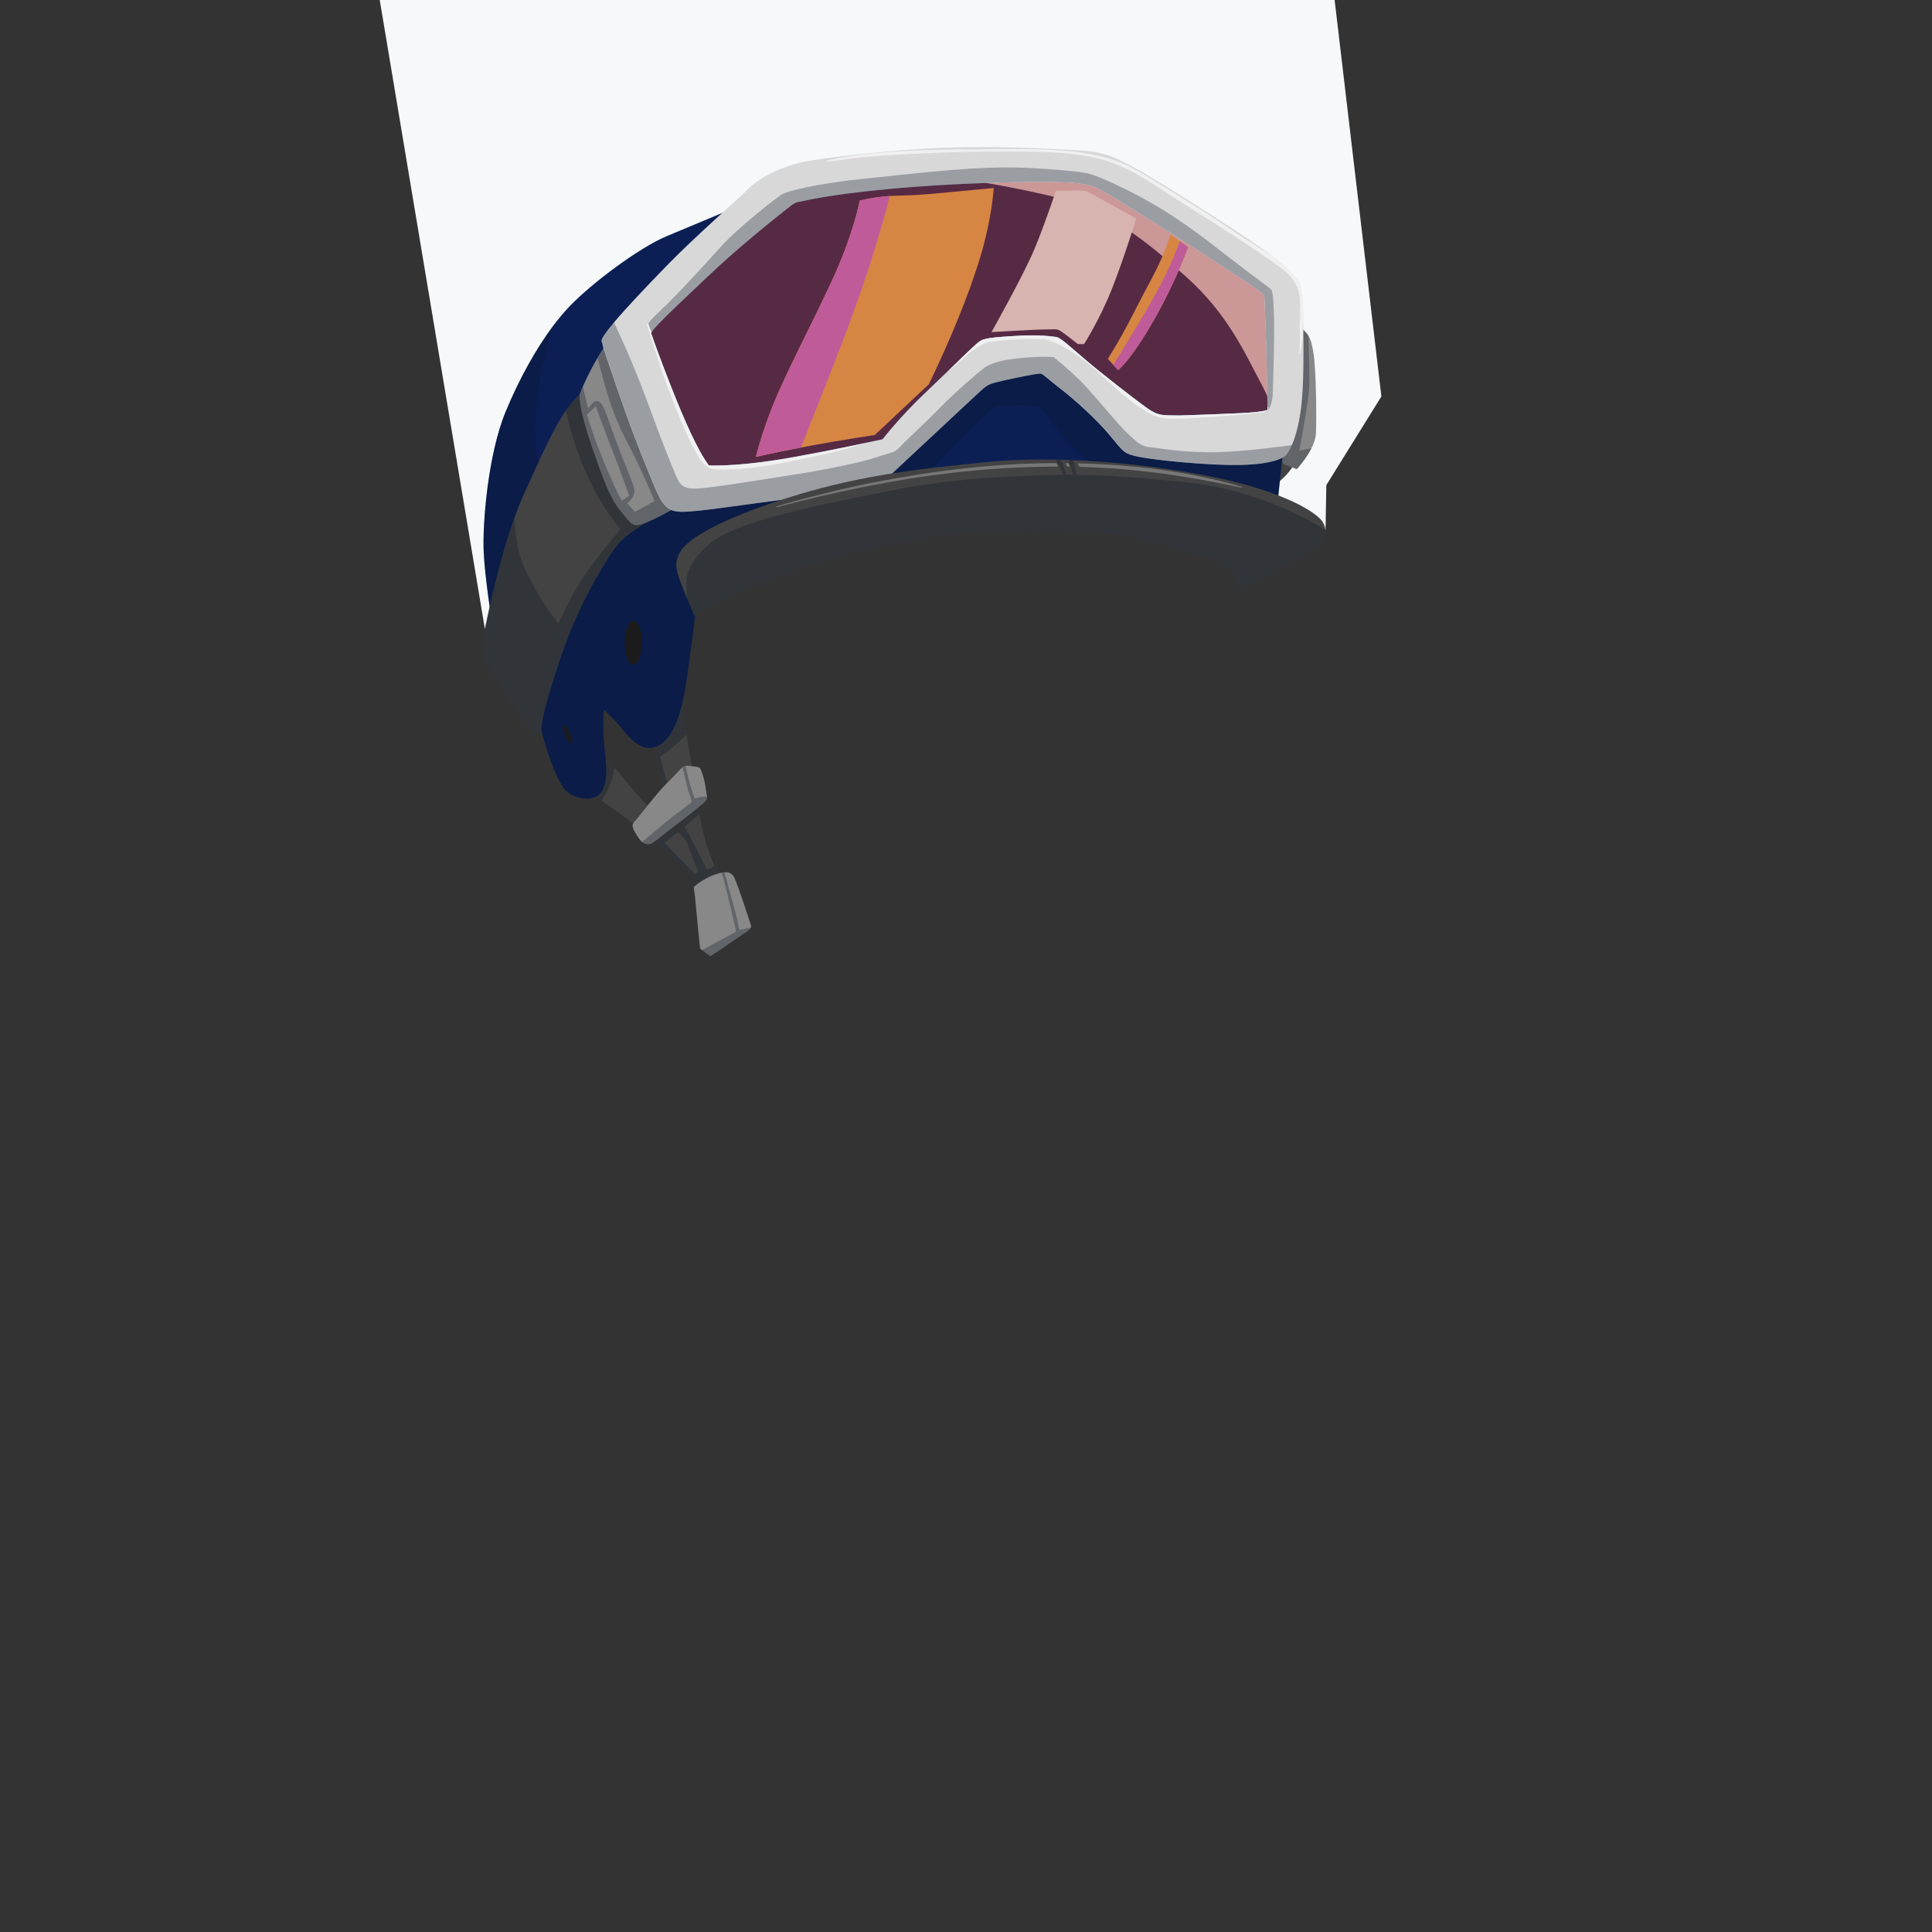 <?xml version="1.0" encoding="utf-8"?>
<!-- Generator: Adobe Illustrator 21.0.2, SVG Export Plug-In . SVG Version: 6.00 Build 0)  -->
<svg version="1.1" id="_x30_2_x5F_HeadGear_x5F_SnowboardingHelmet__x28_SNO_x29_"
	 xmlns="http://www.w3.org/2000/svg" xmlns:xlink="http://www.w3.org/1999/xlink" x="0px" y="0px" viewBox="0 0 2000 2000"
	 enable-background="new 0 0 2000 2000" xml:space="preserve">
<rect x="0" y="0" width="2000" height="2000" fill="#333333" stroke="none"/>
<g>
	
	<polygon fill="#F6F8FA" points="393.1,0 501.9,650.8 602.6,688.2 851.8,562.1 1060,518.2 1261.7,551.4 1372.2,548.5 1373,502.2
		1430,410.4 1381.6,0 	"/>
	<path fill="#0C1F55" d="M981.1,384.3L907,535c6,0,264-4,264-4"/>
	<path fill="#0C1F55" d="M907,535c6,0,264-4,264-4l-38-138l-151.9-8.7L907,535z"/>
	<path fill="#434343" d="M1345,469.5c-7,20-22.9,30.6-22.9,30.6l-1.7-44.2L1345,469.5z"/>
	<path fill="#888888" d="M1362.2,448.9c-0.2,4.9-2.1,10.2-4.6,15.2c-5.9,11.6-15.1,21.5-15.1,21.5s-13.4-4.5-14.5-6
		c-1-1.5,0-13.7,0-13.7l12.8-130.7c7,4.6,11.1,8.1,13.7,12.5c2.7,4.4,3.9,9.7,5.2,17.8C1362.4,381.6,1363.1,432.5,1362.2,448.9z"/>
	<path opacity="0.3" fill="#091426" enable-background="new    " d="M1340.8,335.2L1328,465.9c0,0-1,12.2,0,13.7s14.5,6,14.5,6
		s9.3-9.9,15.1-21.5l-12.5,2.3c0,0,7.7-40.1,9.7-59.6c1.5-14.9,0.1-35.7-0.2-59.2C1351.9,343.3,1347.8,339.8,1340.8,335.2z"/>
	<g>
		<g>
			<path fill="none" d="M625.2,825.2"/>
			<path fill="#434343" d="M745.7,906.5l-21.4,13c0,0-6.5-14.2-50.5-51.8c-0.8-0.6-1.5-1.3-2.2-1.9c-16.7-14.2-27.4-21.9-35.3-27.4
				c-2.7-1.9-5.1-3.5-7.2-5.1c-2.2-1.5-4.1-3-6.1-4.5c-4.5-3.7-8.7-7.8-14.3-14.7c-17.4-21.5,8.2-58,8.2-58l4.5,15.9
				c0,0,0.4,2,2.4,5.8s5.8,9.5,12.4,17c0.1,0.1,0.1,0.1,0.2,0.2c4.6,5.2,9.2,10.7,13.7,16.3c8.7,10.6,17.4,20.9,26.8,27.9
				c3.4,2.5,6.8,5.3,10,8.1c6,5.2,11.5,10.4,15,13.9c2.7,2.7,4.3,4.4,4.3,4.4s-4.6-12.7-11.8-32.1c-7.2-19.4-18-46.3-19.3-69.3
				s27.8-52,27.8-52c3.1,19.8,5.6,35.3,7.8,48.5c3.8,22.6,6.5,38,8.9,55.5c0.8,5.5,1.7,11.6,2.8,18c0.5,2.8,1,5.8,1.6,8.7
				c3.6,18.9,8.7,39.1,15.9,53.8C741.7,900.2,743.6,903.6,745.7,906.5z"/>
			<path opacity="0.3" fill="#091426" enable-background="new    " d="M636.2,794.8c-13.3-14.9-14.9-22.8-14.9-22.8l-4.5-15.9
				c0,0-25.6,36.5-8.2,58c5.6,6.9,9.8,11,14.3,14.7c1.5-2.3,3.5-5.5,5.8-10.1C633.2,810,635.3,801.2,636.2,794.8z"/>
			<path opacity="0.3" fill="#091426" enable-background="new    " d="M739.9,896.5l-8,3.8c0,0-2.5-4.3-9.4-18.3
				s-13.7-26.2-13.7-26.2l15.1-13.1c-0.6-2.9-1.1-5.9-1.6-8.7c-9.6-0.7-22.4-3.4-26.7-12.4c-7.1-15.1-12.1-38.5-12.1-38.5
				s11.8-7,27.1-22.6c-2.2-13.1-4.8-28.7-7.8-48.5c0,0-29,29-27.8,52s12.1,49.9,19.3,69.3s11.8,32.1,11.8,32.1l5.4,7.2
				c2.9,10.1,11.2,29.9,11.2,29.9l-3.1,2.2l-31.5-32l13.7-11.7c-3.6-3.5-9-8.7-15-13.9c-4.3,5.1-10.9,13.3-15.4,18.7
				c0.7,0.6,1.5,1.2,2.2,1.9c44,37.6,50.5,51.8,50.5,51.8l21.4-13C743.6,903.6,741.7,900.2,739.9,896.5z"/>
		</g>
		<g>
			<path fill="#888888" d="M725.1,834c-9.3,7.8-27.9,21.7-46.8,36.5c-4.8,3.7-7.6,4.3-11.4,2.5c-0.8-0.4-1.5-0.9-2.1-1.3
				c-2.4-1.9-4-4.6-5.9-7.6c-2.5-3.8-6.2-9.4-2.3-13.3c4-3.9,22.9-29.7,34.8-41.1c8-7.8,12-13,15.2-15.4c1.1-0.8,2-1.3,3-1.5
				c0.4-0.1,0.8-0.1,1.2-0.1c4.4,0.4,12.8,0.5,14.1,2.8s4.6,11.4,5.8,21.6c0.5,3.8,1.1,6,1.2,7.7C732.1,827.7,731,829.1,725.1,834z"
				/>
		</g>
		<path opacity="0.3" fill="#091426" enable-background="new    " d="M678.3,870.5c18.9-14.8,37.5-28.7,46.8-36.5
			c5.9-4.9,7.1-6.3,6.8-9.2c-5-1-12.7,2-12.7,2s-3.9-10.1-6.5-21.1c-1.3-5.4-2.3-9.8-3.1-12.9c-1,0.2-1.9,0.7-3,1.5
			c1,4.6,2.7,12.3,4.7,19.9c3.2,12.3,5.8,15.2,4,16.8c-1.6,1.5-24.5,17.7-50.5,40.6c0.6,0.5,1.3,1,2.1,1.3
			C670.7,874.8,673.5,874.2,678.3,870.5z"/>
		<g>
			<g>
				<path fill="#888888" d="M777.4,960c-0.4,1.2-1.4,2.4-3.5,3.8c-5.4,3.7-37.3,25.7-38.3,25.7s-2-1-6.2-3.9
					c-1.3-0.9-2.2-1.5-2.9-2.1c-1.6-1.3-1.9-2.1-2.1-4.7c-0.4-3.7-1-9-4.9-50.3c-0.7-7.6-2.3-9.6,0-11.5c2.2-1.9,12.1-9.3,22.7-12.4
					c1.9-0.6,3.6-1,5-1.2c1-0.2,2-0.3,2.8-0.4c4.7-0.4,6.8,1.1,8.9,3.3c2.9,3.1,15.1,41.4,16.9,46.7
					C776.9,956.2,777.9,958.1,777.4,960z"/>
			</g>
			<path opacity="0.3" fill="#091426" enable-background="new    " d="M735.6,989.6c1,0,33-22.1,38.3-25.7c2.1-1.4,3.1-2.6,3.5-3.8
				l-12,2.6c0,0-1.9-10.6-6.7-27.9c-3.4-12.1-6.9-24.9-8.7-31.6c-0.8,0.1-1.8,0.2-2.8,0.4c7.1,25.4,14.8,60.8,14.8,60.8l-35.6,19.3
				c0.7,0.6,1.6,1.2,2.9,2.1C733.6,988.5,734.6,989.6,735.6,989.6z"/>
		</g>
	</g>
	<g>
		<path fill="#0C1F55" d="M1328,468.2l-8.7,82.9l-162.1-28.5c0,0-6.2-25.5-32.5-47s-38.8-43.6-44.2-49c-5.3-5.4-2.9-6.7-20.2-6.5
			c-17.4,0.2-25.5-0.6-31.6,2.3s-87.4,87-87.4,87l-80.9,48.5l-63,7.6l-78,73.9c0,0-2.9,23.7-8.5,63.2c-5.6,39.6-15,62-29.7,69.3
			s-26.2-3.8-37.3-17.5c-11.2-13.7-18.8-19.5-18.8-19.5s-1.5,12.2,0,32.3s5.3,37.2-1.7,51s-29.4,8.3-37.2,0.7
			c-7.8-7.7-17.1-31.1-24.7-58.4l-52.3-117c0,0-7.2-44.4-8.5-72.2s4.1-100,22.8-145.3c14.1-34.1,31.6-65.3,49.2-88.8
			c5.8-7.7,11.5-14.5,17.2-20.4c22.8-23.7,71.4-60.2,100.2-72.3c28.8-12.1,57.4-24,57.4-24s7.8-1.8,56.8-15.7
			c49-14,174.6-21.5,174.6-21.5s39.1,3.8,103.3,18.3s101.1,45.2,145,84.3s61,78.8,79,112.5c7.6,14.3,12.7,28.9,15.9,41.1
			C1326.8,456.2,1328,468.2,1328,468.2z"/>
	</g>
	<path opacity="0.3" fill="#091426" enable-background="new    " d="M1322.3,439.6l-128.7,12l-52.3-46.1c0,0-73.5-49.2-112.5-37.4
		c-39,11.8-112.2,101.3-112.2,101.3l-183.8,35.1l-168.3-9.4c-18.2-32.6-10.8-96.3,8.3-157.9c-17.5,23.4-35.1,54.6-49.2,88.8
		c-18.8,45.3-24.2,117.6-22.8,145.3c1.3,27.8,8.5,72.2,8.5,72.2l52.3,117c7.6,27.3,16.9,50.7,24.7,58.4s30.2,13.2,37.2-0.7
		c7-13.8,3.2-30.9,1.7-51s0-32.3,0-32.3s7.6,5.8,18.8,19.5s22.7,24.8,37.3,17.5s24.1-29.8,29.7-69.3c5.6-39.6,8.5-63.2,8.5-63.2
		l78-73.9l63-7.7l80.9-48.5c0,0,81.2-84.1,87.4-87s14.3-2.1,31.6-2.3c17.4-0.2,14.9,1.1,20.2,6.5s17.9,27.6,44.2,49.1
		c26.3,21.5,32.5,47,32.5,47l162.1,28.5l8.7-82.9C1328,468.2,1326.8,456.2,1322.3,439.6z"/>
	<path opacity="0.5" fill="#A33734" enable-background="new    " d="M1308.9,306.7c0.1-2-8-7.8-26.7-20.1
		c-18.6-12.2-70.7-46.3-96.7-62.1s-44.2-28.5-55.5-32s-24-3.9-47.4-4.2s-95,0.9-160.9,7.1c-65.9,6.2-88.1,12.3-93.2,13.2
		c-5.1,0.9-5.3,0.4-16.7,9.7c-11.5,9.3-46.7,37-78.9,67.6s-55.7,52.3-58.8,58.8c0,0,7.8,22.7,21.2,56.6s26.9,64.7,38.6,80.4
		c0,0,24.8,1.2,67.2-5.3s112.6-21.8,112.6-21.8s18.4-23.7,44.1-48c25.7-24.3,45-43.5,51.8-49.6s6.7-7.3,39.7-9.3
		c28.2-1.7,39,0.5,43.8,0.9c4.9,0.4,13.1,8.7,30.6,23.6s47.3,37.9,58.4,46.1s15.8,11.3,27.5,11.5s11.8,0.1,11.8,0.1s55.7-1.8,72.2-3
		c16.4-1.2,18.7-2.9,18.7-2.9s-1-56.2-2-83.2C1309.2,313.9,1308.8,308.7,1308.9,306.7z"/>
	<g>
		<g>
			<path fill="#434343" d="M681.3,533.3c-37.7,23.5-39.2,23.5-58.4,55.3c-19.2,31.9-33.8,63.8-47.9,108.3
				c-14.2,44.5-16,57-13.3,63.5c0,0-4.8,0.2-11-4.3s-26-35.3-39.3-56.2c-13.3-20.8-14.7-24.2-9.3-49.3
				c4.4-20.7,14.4-70.4,30.6-115.1c3.5-9.7,7.3-19.1,11.4-27.9c14.8-32,27.6-62.4,41.8-82.9c7.9-11.3,16.2-19.6,25.5-23.5
				C637.7,390.5,681.3,533.3,681.3,533.3z"/>
		</g>
		<path opacity="0.3" fill="#091426" enable-background="new    " d="M511.3,700c13.3,20.8,33.2,51.7,39.3,56.2
			c6.2,4.5,11,4.3,11,4.3c-2.7-6.5-0.8-19,13.3-63.5s28.7-76.4,47.9-108.3c19.3-31.9,20.7-31.8,58.4-55.3c0,0-43.7-142.8-70-132
			c-9.4,3.9-17.7,12.1-25.5,23.5c9.3,40.4,24.4,83.4,56.5,123.2c0,0-19.5,22.2-34.8,44c-15.2,21.8-29.2,53-29.2,53
			s-17-18.7-34.3-55.3c-7.6-16-10.5-36.3-11.4-54.1c-16.2,44.6-26.2,94.4-30.6,115.1C496.7,675.8,498,679.2,511.3,700z"/>
	</g>
	<g>
		<g>
			<path fill="#888888" d="M697.8,526.5c0,0-18.5,10.6-30.8,15.2s-13.1,1-24-12s-17.6-30.8-29.5-65.2s-14.6-52.2-13-57.2
				c0.4-1.1,1.3-3.6,2.8-7c3.1-7.1,8.4-18.2,15.1-29.6c4.4-7.5,9.3-15.1,14.6-21.9L697.8,526.5z"/>
		</g>
		<path opacity="0.3" fill="#091426" enable-background="new    " d="M613.5,464.5c11.9,34.5,18.6,52.3,29.5,65.3s11.8,16.6,24,12
			s30.8-15.2,30.8-15.2l-64.6-177.8c-5.3,6.8-10.3,14.4-14.6,21.9c10.9,42.1,17.2,61.6,30.4,86.6c16,30.2,28.6,61.4,28.6,61.4
			l-20.2,11.1l-8.3-8.9c0,0,5.3-3.1,7-9.3s0.8-5.8-13.5-42.4c-14.3-36.7-17-50.1-21.7-52.9s-6.5-0.7-12.1,6.6l-5.3-22.6
			c-1.5,3.4-2.5,5.9-2.8,7C598.9,412.2,601.6,430,613.5,464.5z"/>
		<path fill="#888888" d="M607.6,429.2l9.1-8.6c0,0,10.2,27.8,18.1,48c8,20.2,16.5,44.7,16.5,44.7l-7.5,4.9c0,0-2.9-3.1-16.5-35
			C613.7,451.2,607.6,429.2,607.6,429.2z"/>
	</g>
	<g>
		<path fill="none" d="M1308,425.4c3.5-0.7,4.2-1.2,4.2-1.2s0-1.3-0.1-3.5c-0.2-12.7-1.1-56.7-1.9-79.7c-1-27.1-1.4-32.2-1.3-34.2
			s-8-7.8-26.7-20.1c-18.6-12.2-70.7-46.3-96.7-62.1s-44.2-28.5-55.5-32s-24-3.9-47.4-4.2s-95,0.9-160.9,7.1
			c-65.9,6.2-88.1,12.3-93.2,13.2c-5.1,0.9-5.3,0.4-16.7,9.7c-11.5,9.3-46.7,37-78.9,67.6c-31.1,29.6-54.2,50.9-58.5,58.1
			c-0.1,0.2-0.3,0.5-0.4,0.7c0,0,7.8,22.7,21.2,56.6s26.9,64.7,38.6,80.4c0,0,24.8,1.2,67.2-5.3c28.8-4.4,70.3-12.9,94.1-17.9
			c11.2-2.4,18.5-3.9,18.5-3.9s18.4-23.7,44.1-48c8.6-8.2,16.5-15.8,23.5-22.5c13.7-13.3,23.8-23.1,28.3-27.1
			c6.8-6.1,6.7-7.3,39.7-9.3c28.2-1.7,39,0.5,43.8,0.9c4.9,0.4,13.1,8.7,30.6,23.6s47.3,37.9,58.4,46.1s15.8,11.3,27.5,11.5
			s11.8,0.1,11.8,0.1s55.7-1.8,72.2-3C1300.7,426.5,1305.2,425.9,1308,425.4z"/>
		<path fill="#D8D8D8" d="M1349.2,335.2c0-0.7,0-1.3,0-1.9c0.1-23.5-2.5-38.9-5.8-43c-2.8-3.6-10.1-13-27.7-26.3
			c-2.7-2.1-5.6-4.2-8.8-6.4c-24-16.8-80.5-53.4-120-76.8s-49.9-24-72.8-25.2s-55-3.8-114.8-3.2s-134.6,9.5-162.2,14.2
			s-51,17.6-62,28.5s-54.4,48.8-83,78c-24.4,25-44.8,46.7-56.7,60.9c-2,2.4-3.8,4.7-5.3,6.6c-10.2,13.4-6.9,11.5-6.5,15.2
			s4.9,16,15.5,47s20.6,57.8,32.5,86.5s15.2,40.6,34.2,40.5s53.6-6.1,117.2-14.2l92.9-18.3c0,0,81.2-75.7,92.9-86.7s13-11.9,19.5-14
			s46.2-10.6,49.2-9.8s7.6,5.9,20.5,15.8s35.8,30,50.8,48s14.5,19.2,31.2,22.5s71.2,8.9,104.2,8.2s44.4-7.1,47.2-10.2
			c1.3-1.4,3.5-4.7,5.9-10.3c3.1-7.2,6.6-18.1,8.8-33.2C1350.3,401.3,1349.2,359.1,1349.2,335.2z M1209.5,429.9
			c-11.8-0.1-16.4-3.3-27.5-11.5s-40.9-31.2-58.4-46.1s-25.8-23.1-30.6-23.6c-4.9-0.4-15.7-2.7-43.8-0.9c-32.9,2-32.8,3.2-39.7,9.3
			c-4.5,4-14.6,13.8-28.3,27.1c-7,6.7-14.9,14.3-23.5,22.5c-25.7,24.3-44.1,48-44.1,48s-7.3,1.6-18.5,3.9
			c-23.7,5-65.3,13.5-94.1,17.9c-42.4,6.5-67.2,5.3-67.2,5.3c-11.7-15.8-25.2-46.5-38.6-80.4S674,344.8,674,344.8
			c0.1-0.2,0.2-0.4,0.4-0.7c4.3-7.2,27.3-28.5,58.5-58.1c32.2-30.6,67.4-58.4,78.9-67.6c11.5-9.3,11.7-8.8,16.7-9.7
			c5.1-0.9,27.3-7.1,93.2-13.2c65.9-6.2,137.5-7.4,160.9-7.1c23.4,0.3,36,0.7,47.4,4.2c11.3,3.5,29.5,16.1,55.5,32
			s78.1,49.9,96.7,62.1c18.6,12.2,26.8,18.1,26.7,20.1c-0.1,2,0.3,7.2,1.3,34.2c0.8,23,1.7,67,1.9,79.7c0,2.3,0.1,3.5,0.1,3.5
			s-0.7,0.5-4.2,1.2c-2.8,0.5-7.3,1.2-14.5,1.7c-16.4,1.2-72.2,3-72.2,3S1221.3,430,1209.5,429.9z"/>
	</g>
	<path opacity="0.3" fill="#091426" enable-background="new    " d="M1189.6,462.8c-8.6-0.9-12.4-4.8-22.4-14.2
		s-28.2-32.1-42.5-47.8s-34.2-31.2-34.2-31.2s-9.9-1-31.5,0.8s-34,5.8-40.2,10.5s-29.5,24.5-45.3,40.8c-15.8,16.2-38.8,37.2-42.9,42
		s-8,4.5-22.8,9.5s-47.9,12.2-88.2,18.5s-81.2,13-97.2,14S703.6,501,700,493s-15.4-37.5-27.5-70.8c-10.6-29.2-22.8-58.7-36.9-88.3
		c-2,2.4-3.8,4.7-5.3,6.6c-10.2,13.4-6.9,11.5-6.5,15.2s4.9,16,15.5,47s20.6,57.8,32.5,86.5c11.9,28.7,15.2,40.6,34.2,40.5
		s53.6-6.1,117.2-14.2l92.9-18.3c0,0,81.2-75.7,92.9-86.7s13-11.9,19.5-14c6.5-2.1,46.2-10.6,49.2-9.8s7.6,5.9,20.5,15.8
		s35.8,30,50.8,48s14.5,19.2,31.2,22.5s71.2,8.9,104.2,8.2s44.4-7.1,47.2-10.2c1.3-1.4,3.5-4.7,5.9-10.3
		c-15.1,2.1-48.1,6.4-74.9,7.3C1226.6,469.2,1198.2,463.6,1189.6,462.8z"/>
	<path opacity="0.3" fill="#091426" enable-background="new    " d="M1315.9,299.7c-1.1-1.3-15.7-11.8-40.8-31.1s-50.7-40-84.5-59.2
		s-60.9-29.7-65.4-30.1s-7.8-2.5-59.2-5.4c-51.3-2.9-115.4,5.4-169.7,10.9c-54.3,5.6-80.8,13.3-86,15.9
		c-5.2,2.6-46.7,35.7-62.1,52.6c-15.4,16.9-47,51.8-63.3,67s-13.7,15.3-13.7,15.3l3.2,8.5c4.3-7.2,27.3-28.5,58.5-58.1
		c32.2-30.6,67.4-58.4,78.9-67.6c11.5-9.3,11.7-8.8,16.7-9.7c5.1-0.9,27.3-7.1,93.2-13.2c65.9-6.2,137.5-7.4,160.9-7.1
		c23.4,0.3,36,0.7,47.4,4.2c11.3,3.5,29.5,16.1,55.5,32s78.1,49.9,96.7,62.1c18.6,12.2,26.8,18.1,26.7,20.1c-0.1,2,0.3,7.2,1.3,34.2
		c0.8,23,1.7,67,1.9,79.7c0,2.3,0.1,3.5,0.1,3.5s-0.7,0.5-4.2,1.2c1.1,0.7,1.8,1,2,1.1c3,0.9,7.3-9.2,7.6-19.3
		c0.3-10.1,2-61.8,1.2-82.1C1318.1,304.8,1317,301.1,1315.9,299.7z"/>
	<g>
		<path fill="#F0F0F0" d="M733.8,481.9c-11.7-15.8-25.2-46.5-38.6-80.4S674,344.9,674,344.9c0.1-0.2,0.2-0.4,0.4-0.7
			c-1.1-2.8-2.2-5.7-3.2-8.5c-0.3-0.8-1.7-0.5-1.4,0.4c6.6,21.4,12.9,42.7,21,63.7c7.6,19.9,15.1,40.1,24.7,59.1
			c4.1,8.1,9.2,18.9,16.8,24.4c2.9,2.1,6.3,2.3,9.7,2.5c5.7,0.3,11.5,0.2,17.3,0c22.1-1.1,44.1-5.1,65.7-9.5
			c23.3-4.8,47.4-9.7,70.1-17.4c-23.7,5-65.3,13.5-94.1,17.9C758.6,483.1,733.8,481.9,733.8,481.9z"/>
		<path fill="#F0F0F0" d="M1312.1,420.7c0,2.3,0.1,3.5,0.1,3.5s-2.3,1.7-18.7,2.9c-16.4,1.2-72.2,3-72.2,3s0,0-11.8-0.1
			s-16.4-3.3-27.5-11.5s-40.9-31.2-58.4-46.1s-25.8-23.1-30.6-23.6c-4.9-0.4-15.7-2.7-43.8-0.9c-32.9,2-32.8,3.2-39.7,9.3
			c-4.5,4-14.6,13.8-28.3,27.1c6.5-4.8,12.6-10.6,18.6-15.7c7.6-6.6,15.1-11.7,24.2-14.7c11.4-1.5,23-2.4,34.5-2.9
			c7.7-0.3,15.3-0.2,23,0.1c6.3,1.7,12.5,4.3,18.3,7.3c16.2,8.4,30,20.6,43.4,32.8c13.2,12,26.4,24.4,41.7,33.8
			c7.9,4.9,16,8.2,25.3,8.5c9.9,0.4,20.1-0.5,30-1c23.4-1.2,46.7-3.4,70-6.1C1313.1,426.1,1313.8,422.2,1312.1,420.7z"/>
		<path fill="#F0F0F0" d="M1241.6,216.1c-15.2-9.6-30.6-19-45.9-28.4c-13.9-8.6-28.3-17.5-43.9-22.4c-32.5-10.3-66.7-10.9-100.5-11
			c-16.7-0.1-33.4,0.1-50.2,0.5c-7.7-0.3-15.4-0.1-23.1,0.1c-13.9,0.4-27.8,0.7-41.8,1.4c-13.6,0.7-27.2,1.6-40.7,3.3
			c-13.1,1.7-26.8,3.1-39.5,6.8c-0.5,0.1-0.4,1,0.1,0.9c13.5-1.3,26.8-3.6,40.3-4.8c13.2-1.1,26.4-2.1,39.7-2.7
			c26.6-1.4,53.4-2.6,80.1-2.8c0.1,0,0.2,0,0.2-0.1c5.3,0,10.6-0.1,16-0.1c33.7,0.1,68.9-0.6,102,6.6c33.2,7.3,61.2,28.7,89.3,46.5
			c29.3,18.5,58.5,36.8,86.9,56.5c14.4,9.9,31,19.8,34.5,38.3c1.5,8.2,0.5,16.3,0.8,24.5c0,0.2,0,0.4,0,0.6
			c-0.7,4.8-0.3,10.1-0.2,14.4c0.1,7.4,0.1,14.5-0.9,21.8c-0.1,0.6,0.8,0.9,0.9,0.3c1.2-6.8,3-13.5,2.9-20.4c0-2.2,0-4.5,0-6.7
			c0.1-1.3,0.3-2.7,0.5-4c0-0.7,0-1.3,0-1.9c0.1-23.5-2.5-38.9-5.8-43c-2.8-3.6-10.1-13-27.7-26.3c-9.6-6.1-19.3-12-28.8-18.1
			C1271.7,236.1,1256.9,225.7,1241.6,216.1z"/>
	</g>
	<path fill="#D7B4AF" d="M1026.4,343.8c0,0,49.8-3,58.2-2.8c8.4,0.2,9-1.4,15,2.8c5.9,4.2,16.2,12.4,16.2,12.4h6.4
		c0,0,16.8-26.1,29.7-59.3s24.3-70.7,24.3-70.7s-47-26.1-49.7-27.5s-5.6-1.5-17.9-1.4s-15.5,0-15.5,0s-11.4,34.5-22.3,60.7
		S1026.4,343.8,1026.4,343.8z"/>
	<g>
		<path fill="#D68543" d="M1028.7,194.6c0,0-1.7,30.6-13.5,70.1c-11.8,39.5-32,88.3-53.6,133l-56,52.6c-30.9,4.7-56.7,9.2-76.4,13
			c-30.3,5.8-46.7,9.7-46.7,9.7s7.1-30.2,23.3-66.8s31.5-64.5,54.5-113.6s29.8-85.1,29.8-85.1c13.1-2.9,22.4-4,31-4.6
			c11.7-0.7,22.2-0.4,39.5-1.9C990.7,198.3,1028.7,194.6,1028.7,194.6z"/>
	</g>
	<path fill="#C05B99" d="M921.1,202.9c-8.6,0.5-17.9,1.7-31,4.6c0,0-6.8,36-29.8,85.1s-38.3,77.1-54.5,113.6
		c-16.2,36.6-23.3,66.8-23.3,66.8s16.4-4,46.7-9.7c18.7-48.4,36.7-90.7,58.9-152.9C904.6,263.7,915.5,224.5,921.1,202.9z"/>
	<g>
		<path fill="#D68543" d="M1229.9,255.8c0,0-12.2,35-35.9,76.4c-23.7,41.4-36.6,50.9-36.6,50.9l-4.9-5.4l-5.6-6.2
			c0,0,12.9-21.1,19.3-33.3c6.5-12.3,13-25.5,26.4-50.5s19-44.7,19-44.7l9.6,6.7L1229.9,255.8z"/>
	</g>
	<path fill="#C05B99" d="M1194,332.2c23.7-41.4,35.9-76.4,35.9-76.4l-8.7-6c-1.8,5.2-4.7,12.9-9.4,23.6
		c-9.7,22.2-26,50.4-59.3,104.3l4.9,5.4C1157.5,383.1,1170.3,373.6,1194,332.2z"/>
	<ellipse fill="#1B1B1B" cx="655.5" cy="665.4" rx="8.9" ry="22.8"/>
	<path fill="#1B1B1B" d="M583.9,750.4c-2.1-1.7-2-1-0.2,5.7s2.3,9.5,5.2,11.9s5,2.2,2.6-4.4C589.1,757.1,587.3,753.1,583.9,750.4z"
		/>
	<g>
		<g>
			<path fill="#434343" d="M1362,566.5c-11.5,8.4-67.9,39.8-80.4,43c0,0,2.6-19.8-17.4-26.5s-84.2-32.8-160.9-35
				c-76.7-2.2-165.2,7.5-232.3,27.2s-99.4,35.1-121.2,45.2s-30.2,18.8-30.2,18.8s-3.6-8.2-8-19c-1.9-4.6-4-9.7-6-14.8
				c-6.8-17-7.9-24.5,0-36.2S744.2,538,814,515.8s125-29.2,204.2-37.2c23.9-2.4,49-3.2,74.2-2.8c1.9,0,3.7,0.1,5.6,0.1
				c2.4,0.1,4.9,0.1,7.3,0.2c1.7,0.1,3.4,0.1,5,0.2c52.5,2,104.5,9,146.3,17.6c66.6,13.8,98.6,32.4,109,42.2
				c4.1,3.9,6.1,8.1,6.4,12.4C1372.7,554.9,1369,561.4,1362,566.5z"/>
		</g>
		<path opacity="0.3" fill="#091426" enable-background="new    " d="M749.8,620.5c21.9-10.1,54.1-25.5,121.2-45.2
			s155.6-29.5,232.3-27.2c76.7,2.2,140.9,28.2,160.9,35s17.4,26.5,17.4,26.5c12.5-3.2,68.9-34.7,80.4-43c7-5.1,10.7-11.6,10.2-18.1
			c-22.8-14.3-76.2-40.8-135.2-48.1c-67.8-8.4-122.8-9-122.8-9c-0.8-6.7-2.3-11.7-3.7-15.1c-1.7-0.1-3.4-0.1-5-0.2
			c3.8,7.6,5.3,15.5,5.3,15.5l-7.4-0.2c-1.5-7.5-3.5-12.4-5.2-15.5c-1.9,0-3.7-0.1-5.6-0.1c5.2,7.2,8,15.6,8,15.6
			c-63.1,1.6-118.2,4.1-181.1,17c-62.9,12.9-158.1,29.7-186.3,55.6c-23,21.2-24.5,32.9-21.8,56.3c4.5,10.8,8,19,8,19
			S727.9,630.6,749.8,620.5z"/>
		<g>
			<path fill="#777777" d="M1091.4,479.4c-62.8,0.3-125,7.9-186.5,19.9c-34,6.7-67.6,15.1-100.9,24.8c-0.6,0.2-0.3,1.1,0.2,0.9
				c59.4-15.6,119.4-28.3,180.4-35.4c36.8-4.3,73.9-6.6,110.9-6.6l-1.8-3.5C1093,479.4,1092.2,479.4,1091.4,479.4z"/>
			<path fill="#777777" d="M1103.1,479.4l1.5,3.6c0.9,0,1.8,0,2.7,0c-0.3-1.1-0.7-2.6-1-3.6C1105.2,479.5,1104.2,479.4,1103.1,479.4
				z"/>
			<path fill="#777777" d="M1285.4,503.9c-55-16.2-112.6-23-169.9-24.2l2,3.6c18.8,0.5,37.6,1.7,56.4,3.5
				c37.5,3.7,74.5,10.2,111.3,18C1285.7,504.9,1285.9,504,1285.4,503.9z"/>
		</g>
	</g>
</g>
</svg>
